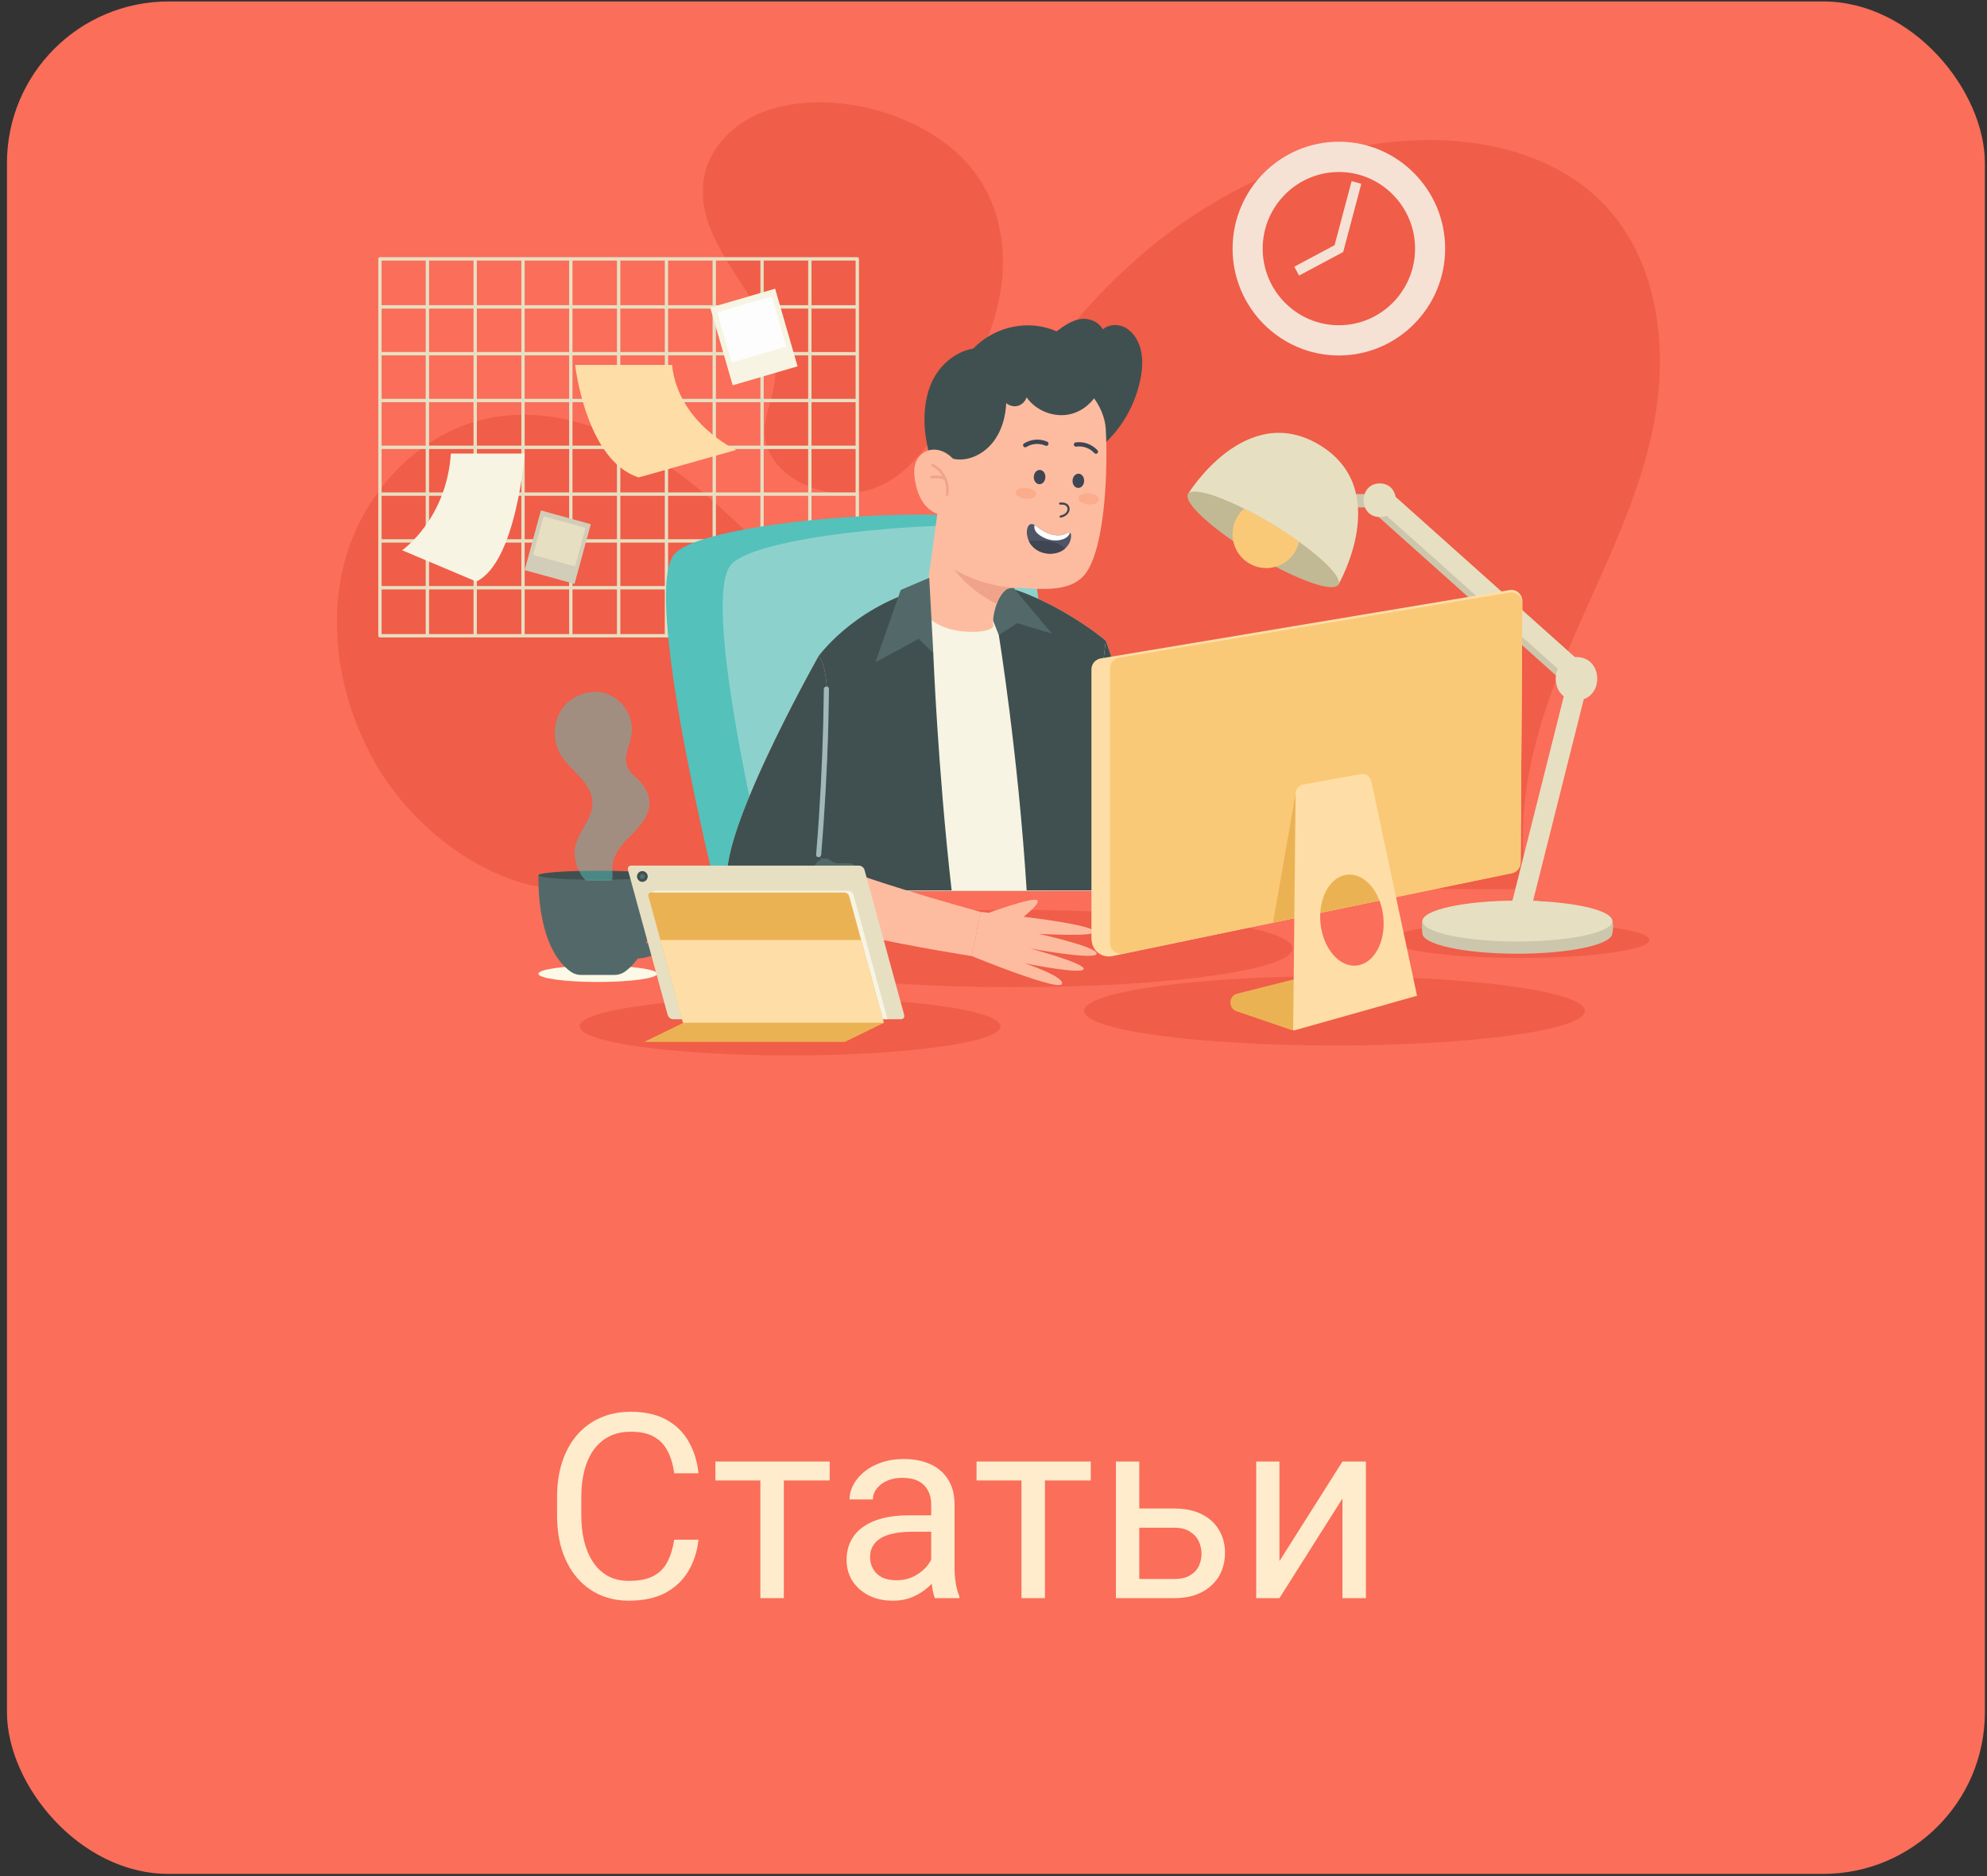 <svg width="143" height="135" viewBox="0 0 143 135" fill="none" xmlns="http://www.w3.org/2000/svg">
<rect x="0" y="0" width="143" height="135" fill="#333333" stroke="none"/>
<rect x="0.5" y="0.105" width="142.348" height="134.736" rx="11.632" fill="#FA6E5A"/>
<g clip-path="url(#clip0_130_2249)">
<path d="M47.294 70.071C47.294 70.397 45.38 70.661 43.022 70.661C40.662 70.661 38.749 70.397 38.749 70.071C38.749 69.744 40.662 69.481 43.022 69.481C45.38 69.481 47.294 69.744 47.294 70.071Z" fill="#FDF9E7"/>
<path d="M56.861 75.944C65.224 75.944 72.002 75.007 72.002 73.851C72.002 72.694 65.224 71.757 56.861 71.757C48.499 71.757 41.72 72.694 41.72 73.851C41.72 75.007 48.499 75.944 56.861 75.944Z" fill="#F05D48"/>
<path d="M96.041 75.228C105.994 75.228 114.063 74.113 114.063 72.737C114.063 71.361 105.994 70.246 96.041 70.246C86.088 70.246 78.02 71.361 78.02 72.737C78.02 74.113 86.088 75.228 96.041 75.228Z" fill="#F05D48"/>
<path d="M72.924 71.03C84.023 71.03 93.02 69.787 93.02 68.253C93.02 66.719 84.023 65.476 72.924 65.476C61.825 65.476 52.828 66.719 52.828 68.253C52.828 69.787 61.825 71.03 72.924 71.03Z" fill="#F05D48"/>
<path d="M118.699 67.641C118.699 68.349 114.538 68.927 109.402 68.927C104.268 68.927 100.104 68.352 100.104 67.641C100.104 66.932 104.266 66.354 109.402 66.354C114.535 66.354 118.699 66.929 118.699 67.641Z" fill="#F05D48"/>
<path d="M38.429 63.752C33.643 62.653 29.154 58.899 26.788 54.514C24.424 50.129 23.507 44.84 24.91 40.056C26.309 35.271 30.217 31.154 35.068 30.119C40.972 28.858 46.926 32.129 51.435 36.162C53.279 37.81 55.016 39.623 57.148 40.868C59.283 42.111 61.954 42.724 64.23 41.767C66.962 40.617 68.364 37.645 69.694 34.987C72.966 28.44 77.262 22.308 82.921 17.693C88.581 13.075 95.688 10.053 102.974 10.078C107.514 10.093 112.252 11.412 115.414 14.686C119.422 18.835 120.122 25.311 118.926 30.969C117.73 36.628 114.933 41.79 112.71 47.124C110.487 52.458 108.8 58.329 109.991 63.987L38.429 63.752Z" fill="#F05D48"/>
<path d="M68.787 28.853C70.172 26.567 71.373 24.129 71.904 21.508C72.599 18.081 72.004 14.463 69.643 11.789C66.315 8.025 59.464 6.24 54.771 8.118C52.838 8.893 51.158 10.518 50.715 12.561C49.962 16.02 52.586 19.012 54.212 21.772C55.086 23.255 55.738 24.982 55.801 26.721C55.859 28.382 54.824 29.916 55.076 31.592C55.217 32.534 55.781 33.377 56.511 33.987C58.107 35.321 60.363 35.807 62.364 35.293C65.459 34.501 67.236 31.415 68.787 28.853Z" fill="#F05D48"/>
<path d="M61.697 18.506H27.344C27.279 18.506 27.223 18.559 27.223 18.627V45.744C27.223 45.81 27.276 45.866 27.344 45.866H61.697C61.763 45.866 61.818 45.812 61.818 45.744V18.627C61.818 18.561 61.763 18.506 61.697 18.506ZM51.282 32.065H48.082V28.939H51.282V32.065ZM51.523 28.939H54.724V32.065H51.523V28.939ZM44.401 32.309V35.435H41.201V32.309H44.401ZM41.201 32.065V28.939H44.401V32.065H41.201ZM44.643 32.309H47.843V35.435H44.643V32.309ZM44.643 32.065V28.939H47.843V32.065H44.643ZM48.082 28.698V25.572H51.282V28.698H48.082ZM47.843 28.698H44.643V25.572H47.843V28.698ZM44.401 28.698H41.201V25.572H44.401V28.698ZM40.959 28.698H37.76V25.572H40.959V28.698ZM40.959 28.939V32.065H37.76V28.939H40.959ZM37.52 32.065H34.32V28.939H37.52V32.065ZM34.079 32.065H30.879V28.939H34.079V32.065ZM34.079 32.309V35.435H30.879V32.309H34.079ZM34.32 32.309H37.52V35.435H34.32V32.309ZM37.76 32.309H40.959V35.435H37.76V32.309ZM40.959 35.676V38.802H37.76V35.676H40.959ZM41.201 35.676H44.401V38.802H41.201V35.676ZM44.643 35.676H47.843V38.802H44.643V35.676ZM48.082 35.676H51.282V38.802H48.082V35.676ZM48.082 35.433V32.309H51.282V35.435H48.082V35.433ZM51.523 32.309H54.724V35.435H51.523V32.309ZM54.963 32.309H58.163V35.435H54.963V32.309ZM54.963 32.065V28.939H58.163V32.065H54.963ZM54.963 28.698V25.572H58.163V28.698H54.963ZM54.724 28.698H51.523V25.572H54.724V28.698ZM51.523 25.329V22.205H54.724V25.331H51.523V25.329ZM51.282 25.329H48.082V22.205H51.282V25.329ZM47.843 25.329H44.643V22.205H47.843V25.329ZM44.401 25.329H41.201V22.205H44.401V25.329ZM40.959 25.329H37.76V22.205H40.959V25.329ZM37.52 25.329H34.32V22.205H37.52V25.329ZM37.52 25.572V28.698H34.32V25.572H37.52ZM34.079 28.698H30.879V25.572H34.079V28.698ZM30.637 28.698H27.465V25.572H30.637V28.698ZM30.637 28.939V32.065H27.465V28.939H30.637ZM30.637 32.309V35.435H27.465V32.309H30.637ZM30.637 35.676V38.802H27.465V35.676H30.637ZM30.879 35.676H34.079V38.802H30.879V35.676ZM34.32 35.676H37.52V38.802H34.32V35.676ZM37.52 39.043V42.169H34.32V39.043H37.52ZM37.76 39.043H40.959V42.169H37.76V39.043ZM41.201 39.043H44.401V42.169H41.201V39.043ZM44.643 39.043H47.843V42.169H44.643V39.043ZM48.082 39.043H51.282V42.169H48.082V39.043ZM51.523 39.043H54.724V42.169H51.523V39.043ZM51.523 38.802V35.676H54.724V38.802H51.523ZM54.963 35.676H58.163V38.802H54.963V35.676ZM58.404 35.676H61.577V38.802H58.404V35.676ZM58.404 35.433V32.309H61.577V35.435H58.404V35.433ZM58.404 32.065V28.939H61.577V32.065H58.404ZM58.404 28.698V25.572H61.577V28.698H58.404ZM58.404 25.329V22.205H61.577V25.331H58.404V25.329ZM58.163 25.329H54.963V22.205H58.163V25.329ZM54.963 21.962V18.749H58.163V21.962H54.963ZM54.724 21.962H51.523V18.749H54.724V21.962ZM51.282 21.962H48.082V18.749H51.282V21.962ZM47.843 21.962H44.643V18.749H47.843V21.962ZM44.401 21.962H41.201V18.749H44.401V21.962ZM40.959 21.962H37.76V18.749H40.959V21.962ZM37.52 21.962H34.32V18.749H37.52V21.962ZM34.079 21.962H30.879V18.749H34.079V21.962ZM34.079 22.205V25.331H30.879V22.205H34.079ZM30.637 25.329H27.465V22.205H30.637V25.329ZM27.465 39.043H30.637V42.169H27.465V39.043ZM30.879 39.043H34.079V42.169H30.879V39.043ZM34.079 42.412V45.625H30.879V42.412H34.079ZM34.32 42.412H37.52V45.625H34.32V42.412ZM37.76 42.412H40.959V45.625H37.76V42.412ZM41.201 42.412H44.401V45.625H41.201V42.412ZM44.643 42.412H47.843V45.625H44.643V42.412ZM48.082 42.412H51.282V45.625H48.082V42.412ZM51.523 42.412H54.724V45.625H51.523V42.412ZM54.963 42.412H58.163V45.625H54.963V42.412ZM54.963 42.169V39.043H58.163V42.169H54.963ZM58.404 39.043H61.577V42.169H58.404V39.043ZM61.577 21.962H58.404V18.749H61.577V21.962ZM30.637 18.749V21.962H27.465V18.749H30.637ZM27.465 42.412H30.637V45.625H27.465V42.412ZM58.404 45.625V42.412H61.577V45.625H58.404Z" fill="#E7DFC2"/>
<path d="M41.392 26.26C41.392 26.26 42.16 33.154 45.969 34.354L52.978 32.377C52.978 32.377 48.794 30.44 48.366 26.26H41.392Z" fill="#FEDEA6"/>
<path d="M37.759 32.633C37.759 32.633 37.175 40.481 34.275 41.845L28.938 39.595C28.938 39.595 32.125 37.392 32.45 32.633H37.759Z" fill="#F7F4E3"/>
<path d="M55.784 20.773L51.116 22.138L52.731 27.725L57.399 26.36L55.784 20.773Z" fill="#F7F4E3"/>
<path d="M55.542 21.327L51.618 22.474L52.661 26.082L56.585 24.934L55.542 21.327Z" fill="#FDFDFD"/>
<path d="M42.519 37.719L38.928 36.73L37.757 41.024L41.348 42.014L42.519 37.719Z" fill="#D2CDB8"/>
<path d="M42.141 37.982L39.123 37.151L38.367 39.927L41.385 40.758L42.141 37.982Z" fill="#E7DFC2"/>
<path d="M98.885 35.551C98.374 35.551 97.861 35.549 97.35 35.549C97.098 35.549 96.856 35.772 96.869 36.032C96.881 36.296 97.08 36.516 97.35 36.516C97.861 36.516 98.374 36.519 98.885 36.519C99.137 36.519 99.379 36.296 99.366 36.035C99.354 35.774 99.155 35.554 98.885 35.551Z" fill="#CCC6AD"/>
<path d="M113.918 48.4C109.205 44.187 104.492 39.977 99.779 35.764C99.087 35.147 98.062 36.169 98.759 36.79L112.899 49.425C113.588 50.045 114.613 49.023 113.918 48.4Z" fill="#CCC6AD"/>
<path d="M116.038 66.276H114.679C113.433 65.916 111.444 65.686 109.2 65.686C106.957 65.686 104.971 65.919 103.722 66.276H102.362C102.3 66.643 102.362 67.157 102.362 67.157C102.362 67.97 105.424 68.628 109.198 68.628C112.974 68.628 116.033 67.97 116.033 67.157C116.162 66.613 116.038 66.276 116.038 66.276Z" fill="#CCC6AD"/>
<path d="M116.038 66.276C116.038 67.089 112.979 67.749 109.205 67.749C105.429 67.749 102.37 67.089 102.37 66.276C102.37 65.466 105.431 64.805 109.205 64.805C109.479 64.805 109.749 64.808 110.013 64.815C110.257 64.823 110.497 64.831 110.733 64.843C113.772 64.99 116.038 65.58 116.038 66.276Z" fill="#E7DFC2"/>
<path d="M110.733 64.841L110.026 66.066L110.013 66.086V64.815C110.255 64.823 110.497 64.828 110.733 64.841Z" fill="#E7DFC2"/>
<path d="M112.891 48.724L108.622 65.699C108.392 66.605 109.785 66.993 110.014 66.084C111.436 60.425 112.861 54.767 114.284 49.109C114.513 48.202 113.121 47.818 112.891 48.724Z" fill="#E7DFC2"/>
<path d="M114.235 48.081C109.522 43.868 104.809 39.658 100.096 35.445C99.404 34.828 98.379 35.85 99.076 36.473L113.215 49.109C113.905 49.727 114.93 48.704 114.235 48.081Z" fill="#E7DFC2"/>
<path d="M85.497 35.549C85.497 35.549 89.621 28.797 94.958 32.015C100.296 35.233 96.318 42.071 96.318 42.071L85.497 35.549Z" fill="#E7DFC2"/>
<path d="M96.317 42.073C96.02 42.572 94.129 42.002 91.806 40.782C91.305 40.519 90.783 40.225 90.255 39.906C89.726 39.587 89.222 39.263 88.757 38.944C86.591 37.458 85.202 36.05 85.499 35.552C85.776 35.089 87.435 35.549 89.542 36.602C90.182 36.921 90.867 37.296 91.564 37.719C92.261 38.139 92.911 38.567 93.495 38.987C95.403 40.354 96.592 41.608 96.317 42.073Z" fill="#C1B894"/>
<path d="M93.49 38.982C93.296 39.845 92.647 40.537 91.806 40.78C91.592 40.843 91.363 40.876 91.126 40.876C89.958 40.876 88.984 40.045 88.754 38.939C88.722 38.777 88.704 38.607 88.704 38.435C88.704 37.699 89.026 37.043 89.54 36.597C90.179 36.916 90.864 37.291 91.562 37.714C92.257 38.136 92.906 38.564 93.49 38.982Z" fill="#FAC978"/>
<path d="M99.298 34.785C97.75 34.785 97.747 37.205 99.298 37.205C100.846 37.205 100.849 34.785 99.298 34.785Z" fill="#E7DFC2"/>
<path d="M99.298 35.496C98.661 35.496 98.659 36.493 99.298 36.493C99.938 36.493 99.938 35.496 99.298 35.496Z" fill="#E7DFC2"/>
<path d="M113.455 47.281C111.464 47.281 111.461 50.392 113.455 50.392C115.446 50.392 115.449 47.281 113.455 47.281Z" fill="#E7DFC2"/>
<path d="M113.455 48.207C112.649 48.207 112.647 49.468 113.455 49.468C114.26 49.468 114.263 48.207 113.455 48.207Z" fill="#E7DFC2"/>
<path d="M47.289 62.98H38.755C38.755 62.98 38.523 68.109 41.083 69.927C41.295 70.076 41.559 70.155 41.828 70.155H43.022H44.215C44.485 70.155 44.749 70.076 44.961 69.927C47.521 68.112 47.289 62.98 47.289 62.98Z" fill="#536969"/>
<path d="M47.294 62.982C47.294 63.134 45.9 63.266 44.022 63.299C43.702 63.306 43.364 63.309 43.019 63.309C42.725 63.309 42.44 63.306 42.161 63.301C40.215 63.273 38.749 63.139 38.749 62.982C38.749 62.838 39.991 62.714 41.705 62.671C42.118 62.661 42.561 62.656 43.022 62.656C43.385 62.656 43.737 62.658 44.072 62.666C45.922 62.701 47.294 62.83 47.294 62.982Z" fill="#405050"/>
<path d="M48.512 64.483C48.059 63.934 47.324 63.835 46.657 63.858C46.04 63.878 46.038 64.846 46.657 64.825C47.143 64.81 47.664 64.823 47.913 65.309C48.145 65.754 48.105 66.334 47.878 66.775C47.337 67.838 46.1 68.132 45.003 67.982C44.746 67.947 44.522 68.23 44.522 68.466C44.522 68.757 44.743 68.914 45.003 68.949C46.186 69.109 47.488 68.782 48.298 67.853C49.099 66.934 49.328 65.473 48.512 64.483Z" fill="#536969"/>
<path opacity="0.5" d="M45.429 60.089C44.782 60.742 44.084 61.489 44.064 62.413C44.062 62.516 44.069 62.62 44.074 62.727C44.087 62.947 44.099 63.167 44.026 63.359C43.707 63.367 43.369 63.37 43.025 63.37C42.73 63.37 42.445 63.367 42.166 63.362C41.982 63.192 41.826 62.97 41.708 62.732C41.584 62.504 41.494 62.263 41.438 62.048C41.333 61.641 41.325 61.205 41.431 60.797C41.705 59.732 42.662 58.861 42.642 57.762C42.629 57.05 42.201 56.418 41.725 55.894C41.247 55.372 40.696 54.904 40.338 54.291C39.726 53.248 39.797 51.833 40.539 50.881C41.28 49.929 42.662 49.526 43.78 49.967C44.9 50.41 45.645 51.681 45.449 52.873C45.321 53.651 44.845 54.445 45.147 55.175C45.313 55.572 45.676 55.843 45.98 56.149C46.403 56.58 46.73 57.144 46.743 57.749C46.763 58.671 46.076 59.435 45.429 60.089Z" fill="#54C1BB"/>
<path d="M51.552 64.101C51.552 64.101 46.121 42.461 48.556 39.845C50.99 37.23 71.232 36.02 73.45 38.045C75.668 40.071 75.49 64.073 75.49 64.073L51.552 64.101Z" fill="#54C1BB"/>
<path d="M73.452 38.045C73.384 37.985 73.299 37.924 73.198 37.868C66.481 37.45 54.477 38.623 52.636 40.6C50.476 42.924 54.515 60.246 55.446 64.096L75.489 64.073C75.489 64.073 75.671 40.071 73.452 38.045Z" fill="#8DD1CD"/>
<path d="M79.582 46.088C79.582 46.088 83.759 58.706 84.882 59.02C86.005 59.334 97.51 61.514 97.51 61.514L96.949 64.337C96.949 64.337 82.931 64.777 79.582 62.392C76.231 60.008 79.582 46.088 79.582 46.088Z" fill="#DDBB8F"/>
<path d="M79.582 46.088C79.582 46.088 76.231 60.008 79.582 62.392C80.866 63.306 83.714 63.805 86.74 64.073L87.55 60.008L87.435 59.937L87.349 59.544C86.103 59.294 85.166 59.096 84.884 59.018C83.759 58.706 79.582 46.088 79.582 46.088Z" fill="#405050"/>
<path d="M88.741 59.823C88.2 60.398 87.835 61.111 87.631 61.858C87.427 62.605 87.377 63.382 87.415 64.152C87.42 64.236 87.334 64.327 87.249 64.347C87.163 64.367 87.072 64.349 86.984 64.337C86.896 64.324 86.8 64.319 86.725 64.365C86.649 64.41 86.606 64.499 86.526 64.532C86.423 64.572 86.312 64.514 86.209 64.476C85.985 64.392 85.735 64.41 85.496 64.392C85.257 64.377 84.995 64.314 84.857 64.127C84.756 63.992 84.741 63.818 84.728 63.653C84.67 62.889 84.62 62.078 84.98 61.392C85.209 60.957 85.587 60.6 85.783 60.152C85.879 59.934 85.927 59.699 86.058 59.499C86.186 59.299 86.43 59.137 86.672 59.19C86.873 59.235 87.014 59.415 87.211 59.471C87.389 59.519 87.576 59.458 87.76 59.438C88.147 59.395 88.495 59.529 88.741 59.823Z" fill="#536969"/>
<path d="M58.759 64.101H79.998C79.403 59.954 78.852 55.364 78.915 52.984C78.968 51.035 79.58 46.119 79.58 46.119C79.346 45.84 74.101 41.757 69.831 41.883C62.588 42.101 58.907 47.245 58.907 47.245C58.907 47.245 59.151 51.06 59.33 53.043C59.544 55.402 59.149 59.969 58.759 64.101Z" fill="#F7F4E3"/>
<path d="M78.913 53.433C78.913 53.266 78.913 53.106 78.918 52.954C78.968 51.081 79.534 46.475 79.58 46.114C79.358 45.86 75.584 42.916 71.851 42.093L71.883 45.696C71.883 45.696 73.273 54.268 73.887 64.071H79.995C79.439 60.179 78.92 55.904 78.913 53.433Z" fill="#405050"/>
<path d="M72.339 41.577L75.692 45.59L73.205 44.838L71.881 45.696L70.373 41.908L72.339 41.577Z" fill="#536969"/>
<path d="M58.759 64.073H68.487C67.49 55.304 67.165 46.987 67.165 46.987L66.073 42.45C61.319 43.853 58.907 47.218 58.907 47.218C58.907 47.218 59.151 51.033 59.33 53.015C59.544 55.374 59.149 59.939 58.759 64.073Z" fill="#405050"/>
<path d="M78.744 32.513C80.398 31.354 81.614 29.465 82.057 27.361C82.198 26.696 82.264 25.999 82.133 25.328C82.004 24.658 81.659 24.015 81.126 23.658C80.592 23.301 79.857 23.283 79.371 23.703C79.039 23.118 78.329 22.855 77.714 22.966C77.1 23.078 76.556 23.455 76.045 23.842C74.034 22.954 71.609 23.468 70.04 25.08C68.709 25.311 67.51 26.344 66.974 27.698C66.438 29.053 66.43 30.612 66.732 32.06C66.949 33.093 67.342 34.129 68.072 34.825C68.95 35.66 70.181 35.88 71.337 35.863C74.031 35.82 76.483 34.098 78.744 32.513Z" fill="#405050"/>
<path d="M68.2 30.85C67.709 35.592 66.486 43.984 66.486 43.984C67.553 45.883 71.579 45.643 71.486 45.007C71.433 44.648 71.519 44.023 71.728 43.461C71.889 43.025 72.125 42.625 72.427 42.412C72.553 42.324 72.778 42.296 73.067 42.293C73.115 42.296 73.14 42.293 73.14 42.293C74.472 42.303 77.052 42.815 78.178 41.195C79.578 39.179 79.731 33.569 79.58 30.865C79.492 29.319 78.17 27.149 75.509 26.678C72.256 26.101 68.694 26.078 68.2 30.85Z" fill="#FDBCA0"/>
<path d="M68.663 40.972C68.663 40.972 69.67 42.433 71.727 43.458C71.888 43.022 72.125 42.622 72.427 42.41C72.553 42.321 72.777 42.293 73.067 42.291C72.669 42.281 70.69 42.159 68.663 40.972Z" fill="#F0A38B"/>
<path d="M76.292 36.157C76.473 36.154 76.662 36.159 76.813 36.273C76.932 36.362 76.987 36.508 76.977 36.655C76.949 36.989 76.65 37.177 76.353 37.248C76.257 37.27 76.212 37.124 76.307 37.101C76.534 37.048 76.788 36.924 76.823 36.666C76.838 36.562 76.803 36.455 76.718 36.392C76.599 36.306 76.441 36.311 76.3 36.311C76.199 36.314 76.194 36.159 76.292 36.157Z" fill="#3F4553"/>
<path d="M74.399 34.314C74.389 34.597 74.567 34.833 74.799 34.84C75.031 34.848 75.225 34.625 75.235 34.341C75.245 34.058 75.066 33.822 74.834 33.815C74.603 33.807 74.409 34.03 74.399 34.314Z" fill="#3F4553"/>
<path d="M77.188 34.584C77.178 34.868 77.357 35.103 77.588 35.111C77.82 35.118 78.014 34.896 78.024 34.612C78.034 34.329 77.855 34.093 77.624 34.086C77.394 34.078 77.198 34.301 77.188 34.584Z" fill="#3F4553"/>
<path d="M73.686 31.913C74.184 31.602 74.816 31.541 75.36 31.782C75.436 31.815 75.481 31.901 75.451 31.982C75.423 32.058 75.33 32.106 75.252 32.073C74.816 31.881 74.288 31.901 73.88 32.157C73.809 32.2 73.721 32.205 73.663 32.134C73.615 32.073 73.615 31.959 73.686 31.913Z" fill="#3F4553"/>
<path d="M78.996 32.412C78.598 31.977 78.007 31.749 77.42 31.833C77.337 31.845 77.274 31.914 77.281 32C77.289 32.081 77.365 32.151 77.448 32.139C77.918 32.071 78.422 32.235 78.747 32.59C78.802 32.65 78.888 32.678 78.961 32.625C79.021 32.584 79.051 32.476 78.996 32.412Z" fill="#3F4553"/>
<path d="M73.09 35.433C73.072 35.65 73.389 35.855 73.797 35.891C74.207 35.926 74.555 35.779 74.573 35.562C74.59 35.344 74.273 35.139 73.865 35.103C73.455 35.068 73.107 35.215 73.09 35.433Z" fill="#FBAD8B"/>
<path d="M77.609 35.835C77.591 36.053 77.908 36.258 78.316 36.293C78.727 36.329 79.074 36.182 79.091 35.964C79.109 35.746 78.792 35.541 78.384 35.506C77.974 35.47 77.626 35.617 77.609 35.835Z" fill="#FBAD8B"/>
<path d="M77.06 38.769C77.012 39.038 76.863 39.281 76.659 39.46C76.622 39.496 76.586 39.524 76.546 39.551C76.287 39.739 75.965 39.83 75.645 39.84C75.177 39.858 74.698 39.696 74.361 39.369C74.23 39.242 74.122 39.093 74.046 38.929C73.92 38.668 73.87 38.372 73.92 38.088C73.948 37.929 74.026 37.759 74.177 37.718C74.275 37.693 74.371 37.726 74.462 37.779C74.509 37.807 74.555 37.84 74.597 37.87C74.947 38.131 75.325 38.369 75.748 38.47C76.045 38.541 76.37 38.536 76.657 38.427C76.752 38.389 76.896 38.263 77.002 38.329C77.004 38.331 77.004 38.331 77.007 38.331C77.118 38.417 77.082 38.655 77.06 38.769Z" fill="#4E5567"/>
<path d="M76.999 38.334C76.979 38.407 76.941 38.48 76.893 38.541C76.787 38.673 76.629 38.759 76.468 38.812C75.924 38.992 75.307 38.85 74.836 38.523C74.685 38.417 74.542 38.288 74.474 38.113C74.433 38.01 74.426 37.891 74.459 37.784C74.506 37.812 74.552 37.845 74.594 37.875C74.944 38.136 75.322 38.374 75.745 38.475C76.042 38.546 76.367 38.541 76.654 38.432C76.749 38.394 76.893 38.268 76.999 38.334Z" fill="white"/>
<path d="M76.66 39.463C76.622 39.498 76.587 39.526 76.546 39.554C76.287 39.741 75.965 39.833 75.645 39.843C75.177 39.86 74.698 39.698 74.361 39.372C74.23 39.245 74.122 39.096 74.046 38.931C74.409 38.893 74.779 38.888 75.144 38.916C75.58 38.949 76.023 39.032 76.395 39.258C76.486 39.319 76.577 39.384 76.66 39.463Z" fill="#3F4553"/>
<path d="M76.954 29.817C75.811 30.052 74.549 29.549 73.879 28.587C73.796 28.878 73.555 29.118 73.263 29.202C72.973 29.285 72.641 29.207 72.417 29.002C72.371 29.939 72.127 30.883 71.591 31.647C71.055 32.414 70.204 32.984 69.275 33.058C68.756 33.098 68.205 32.974 67.817 32.622C67.457 32.293 67.278 31.809 67.17 31.334C66.911 30.187 66.989 28.951 67.46 27.873C67.928 26.794 68.796 25.883 69.876 25.427C70.909 24.989 72.067 24.979 73.187 25.017C74.34 25.058 75.503 25.149 76.599 25.516C77.487 25.812 78.331 26.303 78.953 27.015C79.073 27.154 79.285 27.349 79.282 27.544C79.28 27.733 79.146 27.982 79.063 28.149C78.87 28.541 78.593 28.888 78.26 29.169C77.888 29.491 77.434 29.718 76.954 29.817Z" fill="#405050"/>
<path d="M68.683 33.118C68.293 32.658 67.727 32.308 67.108 32.359C66.496 32.41 66.015 32.827 65.859 33.422C65.755 33.822 65.788 34.245 65.864 34.653C65.942 35.081 66.063 35.503 66.267 35.886C66.652 36.607 67.455 37.265 68.318 36.979C69.469 36.597 69.547 35.172 69.26 34.177C69.149 33.807 68.948 33.432 68.683 33.118Z" fill="#FDBCA0"/>
<path d="M67.163 33.389C67.057 33.334 66.967 33.493 67.07 33.549C67.805 33.931 68.215 34.754 68.067 35.577C68.047 35.693 68.223 35.741 68.243 35.625C68.407 34.726 67.976 33.812 67.163 33.389Z" fill="#F0A38B"/>
<path d="M68.004 34.344C67.691 34.215 67.346 34.187 67.019 34.255C66.971 34.265 66.944 34.323 66.956 34.369C66.971 34.42 67.019 34.442 67.07 34.432C67.367 34.371 67.676 34.404 67.958 34.521C68.004 34.539 68.059 34.501 68.072 34.458C68.082 34.404 68.049 34.364 68.004 34.344Z" fill="#F0A38B"/>
<path d="M66.876 41.577L64.826 42.448L63.001 47.653L66.113 45.969L67.168 46.987L66.876 41.577Z" fill="#536969"/>
<path d="M58.91 47.219C58.91 47.219 50.833 61.515 52.581 63.963C54.328 66.411 69.93 68.796 69.93 68.796L70.572 65.621C70.572 65.621 59.212 62.502 58.978 61.609L59.265 58.026C59.262 58.026 60.199 48.497 58.91 47.219Z" fill="#FDBCA0"/>
<path d="M58.975 61.607L59.262 58.025C59.262 58.025 60.199 48.496 58.91 47.215C58.91 47.215 50.833 61.511 52.581 63.959C53.145 64.749 55.159 65.534 57.623 66.235L58.386 65.969L59.887 62.2C59.35 61.959 59.013 61.754 58.975 61.607Z" fill="#405050"/>
<path d="M61.712 62.617C60.461 63.734 59.63 65.319 59.419 66.987C59.089 66.992 58.784 66.856 58.512 66.668C58.192 66.886 57.769 66.838 57.389 66.78C57.238 66.757 57.069 66.724 56.981 66.6C56.923 66.519 56.913 66.415 56.903 66.316C56.866 65.926 56.828 65.529 56.921 65.149C57.012 64.779 57.221 64.45 57.427 64.129C57.785 63.575 58.142 63.017 58.499 62.463C58.623 62.273 58.746 62.078 58.925 61.941C59.104 61.802 59.346 61.726 59.557 61.802C59.688 61.85 59.794 61.949 59.917 62.015C60.123 62.124 60.365 62.131 60.597 62.124C60.828 62.116 61.065 62.093 61.289 62.154C61.513 62.215 61.664 62.387 61.712 62.617Z" fill="#536969"/>
<path d="M59.29 49.582C59.257 52.678 59.139 55.775 58.933 58.866C58.875 59.744 58.807 60.623 58.734 61.501C58.714 61.737 59.081 61.729 59.101 61.493C59.358 58.407 59.527 55.314 59.61 52.218C59.633 51.337 59.648 50.455 59.658 49.577C59.66 49.336 59.293 49.344 59.29 49.582Z" fill="#A1B8B8"/>
<path d="M69.927 68.793C69.927 68.793 76.135 71.334 76.417 70.815C76.699 70.299 73.756 69.317 73.756 69.317C73.756 69.317 77.882 70.157 77.991 69.732C78.099 69.309 74.129 68.251 74.129 68.251C74.129 68.251 78.87 69.122 78.927 68.626C78.985 68.129 74.746 67.198 74.746 67.198C74.746 67.198 78.728 67.425 78.756 67.063C78.804 66.413 70.569 65.618 70.569 65.618L69.927 68.793Z" fill="#FDBCA0"/>
<path d="M71.161 65.681C71.161 65.681 74.328 64.527 74.648 64.777C74.967 65.028 73.25 66.291 73.25 66.291L71.161 65.681Z" fill="#FDBCA0"/>
<path d="M61.818 62.286H45.423C45.25 62.286 45.147 62.428 45.194 62.602L48.047 73.025C48.095 73.2 48.273 73.342 48.447 73.342H64.842C65.016 73.342 65.119 73.2 65.071 73.025L62.219 62.602C62.173 62.428 61.992 62.286 61.818 62.286Z" fill="#E7DFC2"/>
<path d="M63.84 73.215L61.418 64.37C61.377 64.22 61.224 64.101 61.078 64.101H47.165C47.017 64.101 46.931 64.22 46.971 64.37L49.393 73.215C49.391 73.21 49.408 73.274 49.429 73.339H63.877L63.84 73.215Z" fill="#F7F4E3"/>
<path d="M46.614 63.068C46.614 63.284 46.44 63.456 46.229 63.456C46.015 63.456 45.844 63.281 45.844 63.068C45.844 62.856 46.017 62.681 46.229 62.681C46.44 62.681 46.614 62.856 46.614 63.068Z" fill="#405050"/>
<path d="M46.408 63.068C46.408 63.167 46.327 63.248 46.229 63.248C46.131 63.248 46.05 63.167 46.05 63.068C46.05 62.97 46.131 62.889 46.229 62.889C46.327 62.889 46.408 62.97 46.408 63.068Z" fill="#576E6E"/>
<path d="M60.771 64.223H46.859C46.71 64.223 46.624 64.342 46.665 64.491L49.087 73.337C49.084 73.327 49.162 73.605 49.162 73.605H63.608L63.535 73.337L61.114 64.491C61.071 64.342 60.92 64.223 60.771 64.223Z" fill="#EBB254"/>
<path d="M63.533 73.337L61.974 67.641H47.525L49.084 73.337C49.081 73.327 49.159 73.605 49.159 73.605H63.606L63.533 73.337Z" fill="#FEDEA6"/>
<path d="M60.799 74.975H46.36L49.167 73.605H63.606L60.799 74.975Z" fill="#EBB254"/>
<path d="M79.21 47.38L108.644 42.46C109.125 42.379 109.563 42.759 109.56 43.255L109.434 62.035C109.432 62.415 109.17 62.739 108.805 62.815L80.091 68.79C79.386 68.957 78.548 68.506 78.548 67.466V48.169C78.55 47.779 78.83 47.445 79.21 47.38Z" fill="#FEDEA6"/>
<path d="M80.541 47.326L108.644 42.64C109.124 42.559 109.562 42.936 109.56 43.427L109.439 62.066C109.437 62.44 109.175 62.762 108.81 62.838L80.829 68.618C80.34 68.719 79.882 68.344 79.882 67.84V48.111C79.884 47.719 80.161 47.389 80.541 47.326Z" fill="#FAC978"/>
<path d="M93.243 57.099L91.614 66.385L100.466 64.557L93.243 57.099Z" fill="#EBB254"/>
<path d="M92.876 74.094L88.991 72.767C88.369 72.554 88.407 71.658 89.044 71.499L95.63 69.84C95.746 69.812 95.864 69.815 95.978 69.848L99.802 70.997C100.434 71.187 100.426 72.088 99.792 72.268L93.266 74.104C93.138 74.139 93.002 74.137 92.876 74.094Z" fill="#EBB254"/>
<path d="M98.687 56.212C98.611 55.863 98.276 55.638 97.927 55.701L93.782 56.456C93.473 56.511 93.246 56.782 93.241 57.099L93.067 74.159L101.98 71.651L98.687 56.212ZM97.627 69.478C96.378 69.608 95.218 68.248 95.034 66.44C94.85 64.635 95.713 63.066 96.962 62.939C98.211 62.81 99.372 64.169 99.555 65.977C99.739 67.782 98.876 69.349 97.627 69.478Z" fill="#FEDEA6"/>
<path d="M96.355 25.579C92.138 25.579 88.707 22.128 88.707 17.888C88.707 13.647 92.138 10.197 96.355 10.197C100.572 10.197 104.004 13.647 104.004 17.888C104.004 22.128 100.572 25.579 96.355 25.579ZM96.355 12.377C93.332 12.377 90.872 14.85 90.872 17.89C90.872 20.931 93.332 23.404 96.355 23.404C99.379 23.404 101.839 20.931 101.839 17.89C101.839 14.85 99.379 12.377 96.355 12.377Z" fill="#F5E2D5"/>
<path d="M93.49 19.83L93.15 19.189L96.048 17.642L97.272 13.037L97.969 13.225L96.665 18.136L93.49 19.83Z" fill="#F5E2D5"/>
</g>
<path d="M48.523 110.793H50.268C50.177 111.629 49.938 112.377 49.55 113.037C49.163 113.698 48.614 114.222 47.905 114.609C47.197 114.991 46.312 115.182 45.252 115.182C44.477 115.182 43.771 115.036 43.135 114.746C42.505 114.455 41.962 114.043 41.508 113.51C41.054 112.971 40.702 112.325 40.454 111.574C40.212 110.817 40.09 109.975 40.09 109.048V107.73C40.09 106.803 40.212 105.964 40.454 105.213C40.702 104.456 41.057 103.808 41.517 103.268C41.984 102.729 42.544 102.314 43.198 102.024C43.852 101.733 44.589 101.587 45.407 101.587C46.406 101.587 47.251 101.775 47.942 102.151C48.632 102.526 49.169 103.047 49.55 103.714C49.938 104.374 50.177 105.14 50.268 106.013H48.523C48.438 105.395 48.281 104.865 48.051 104.423C47.821 103.974 47.493 103.629 47.069 103.387C46.645 103.144 46.091 103.023 45.407 103.023C44.819 103.023 44.301 103.135 43.852 103.359C43.41 103.583 43.038 103.902 42.735 104.313C42.438 104.725 42.214 105.219 42.062 105.795C41.911 106.37 41.835 107.009 41.835 107.712V109.048C41.835 109.696 41.902 110.305 42.035 110.874C42.175 111.444 42.383 111.944 42.662 112.374C42.941 112.804 43.295 113.143 43.725 113.392C44.156 113.634 44.664 113.755 45.252 113.755C45.997 113.755 46.591 113.637 47.033 113.401C47.475 113.164 47.809 112.825 48.033 112.383C48.263 111.941 48.426 111.411 48.523 110.793ZM56.411 105.168V115H54.721V105.168H56.411ZM59.71 105.168V106.531H51.486V105.168H59.71ZM67.016 113.319V108.257C67.016 107.87 66.937 107.533 66.779 107.249C66.628 106.958 66.398 106.734 66.089 106.576C65.78 106.419 65.398 106.34 64.944 106.34C64.52 106.34 64.147 106.413 63.826 106.558C63.511 106.703 63.263 106.894 63.081 107.131C62.905 107.367 62.818 107.621 62.818 107.894H61.136C61.136 107.542 61.227 107.194 61.409 106.849C61.591 106.503 61.851 106.192 62.191 105.913C62.536 105.628 62.948 105.404 63.426 105.24C63.911 105.071 64.45 104.986 65.044 104.986C65.759 104.986 66.389 105.107 66.934 105.349C67.485 105.592 67.915 105.958 68.224 106.449C68.539 106.934 68.697 107.542 68.697 108.275V112.855C68.697 113.183 68.724 113.531 68.779 113.9C68.839 114.27 68.927 114.588 69.042 114.855V115H67.288C67.204 114.806 67.137 114.549 67.088 114.228C67.04 113.9 67.016 113.598 67.016 113.319ZM67.306 109.039L67.325 110.22H65.625C65.147 110.22 64.72 110.26 64.344 110.338C63.968 110.411 63.654 110.523 63.399 110.675C63.145 110.826 62.951 111.017 62.818 111.247C62.684 111.471 62.617 111.735 62.617 112.038C62.617 112.347 62.687 112.628 62.827 112.883C62.966 113.137 63.175 113.34 63.454 113.492C63.738 113.637 64.087 113.71 64.499 113.71C65.013 113.71 65.468 113.601 65.862 113.382C66.255 113.164 66.567 112.898 66.798 112.583C67.034 112.268 67.161 111.962 67.179 111.665L67.897 112.474C67.855 112.728 67.74 113.01 67.552 113.319C67.364 113.628 67.113 113.925 66.798 114.209C66.489 114.488 66.119 114.721 65.689 114.909C65.265 115.091 64.786 115.182 64.253 115.182C63.587 115.182 63.002 115.051 62.499 114.791C62.003 114.53 61.615 114.182 61.336 113.746C61.064 113.304 60.927 112.81 60.927 112.265C60.927 111.738 61.03 111.274 61.236 110.874C61.442 110.469 61.739 110.132 62.127 109.866C62.515 109.593 62.981 109.387 63.526 109.248C64.072 109.108 64.68 109.039 65.353 109.039H67.306ZM75.203 105.168V115H73.513V105.168H75.203ZM78.502 105.168V106.531H70.278V105.168H78.502ZM81.537 108.548H84.49C85.284 108.548 85.953 108.687 86.499 108.966C87.044 109.239 87.456 109.617 87.734 110.102C88.019 110.581 88.162 111.126 88.162 111.738C88.162 112.192 88.083 112.619 87.925 113.019C87.768 113.413 87.531 113.758 87.216 114.055C86.907 114.352 86.523 114.585 86.062 114.755C85.608 114.918 85.084 115 84.49 115H80.31V105.168H81.991V113.619H84.49C84.975 113.619 85.363 113.531 85.653 113.355C85.944 113.18 86.153 112.952 86.281 112.674C86.408 112.395 86.471 112.104 86.471 111.801C86.471 111.504 86.408 111.214 86.281 110.929C86.153 110.644 85.944 110.408 85.653 110.22C85.363 110.026 84.975 109.929 84.49 109.929H81.537V108.548ZM92.078 112.337L96.613 105.168H98.303V115H96.613V107.83L92.078 115H90.406V105.168H92.078V112.337Z" fill="#FFECCC"/>
<defs>
<clipPath id="clip0_130_2249">
<rect width="95.203" height="68.578" fill="white" transform="translate(24.248 7.366)"/>
</clipPath>
</defs>
</svg>

